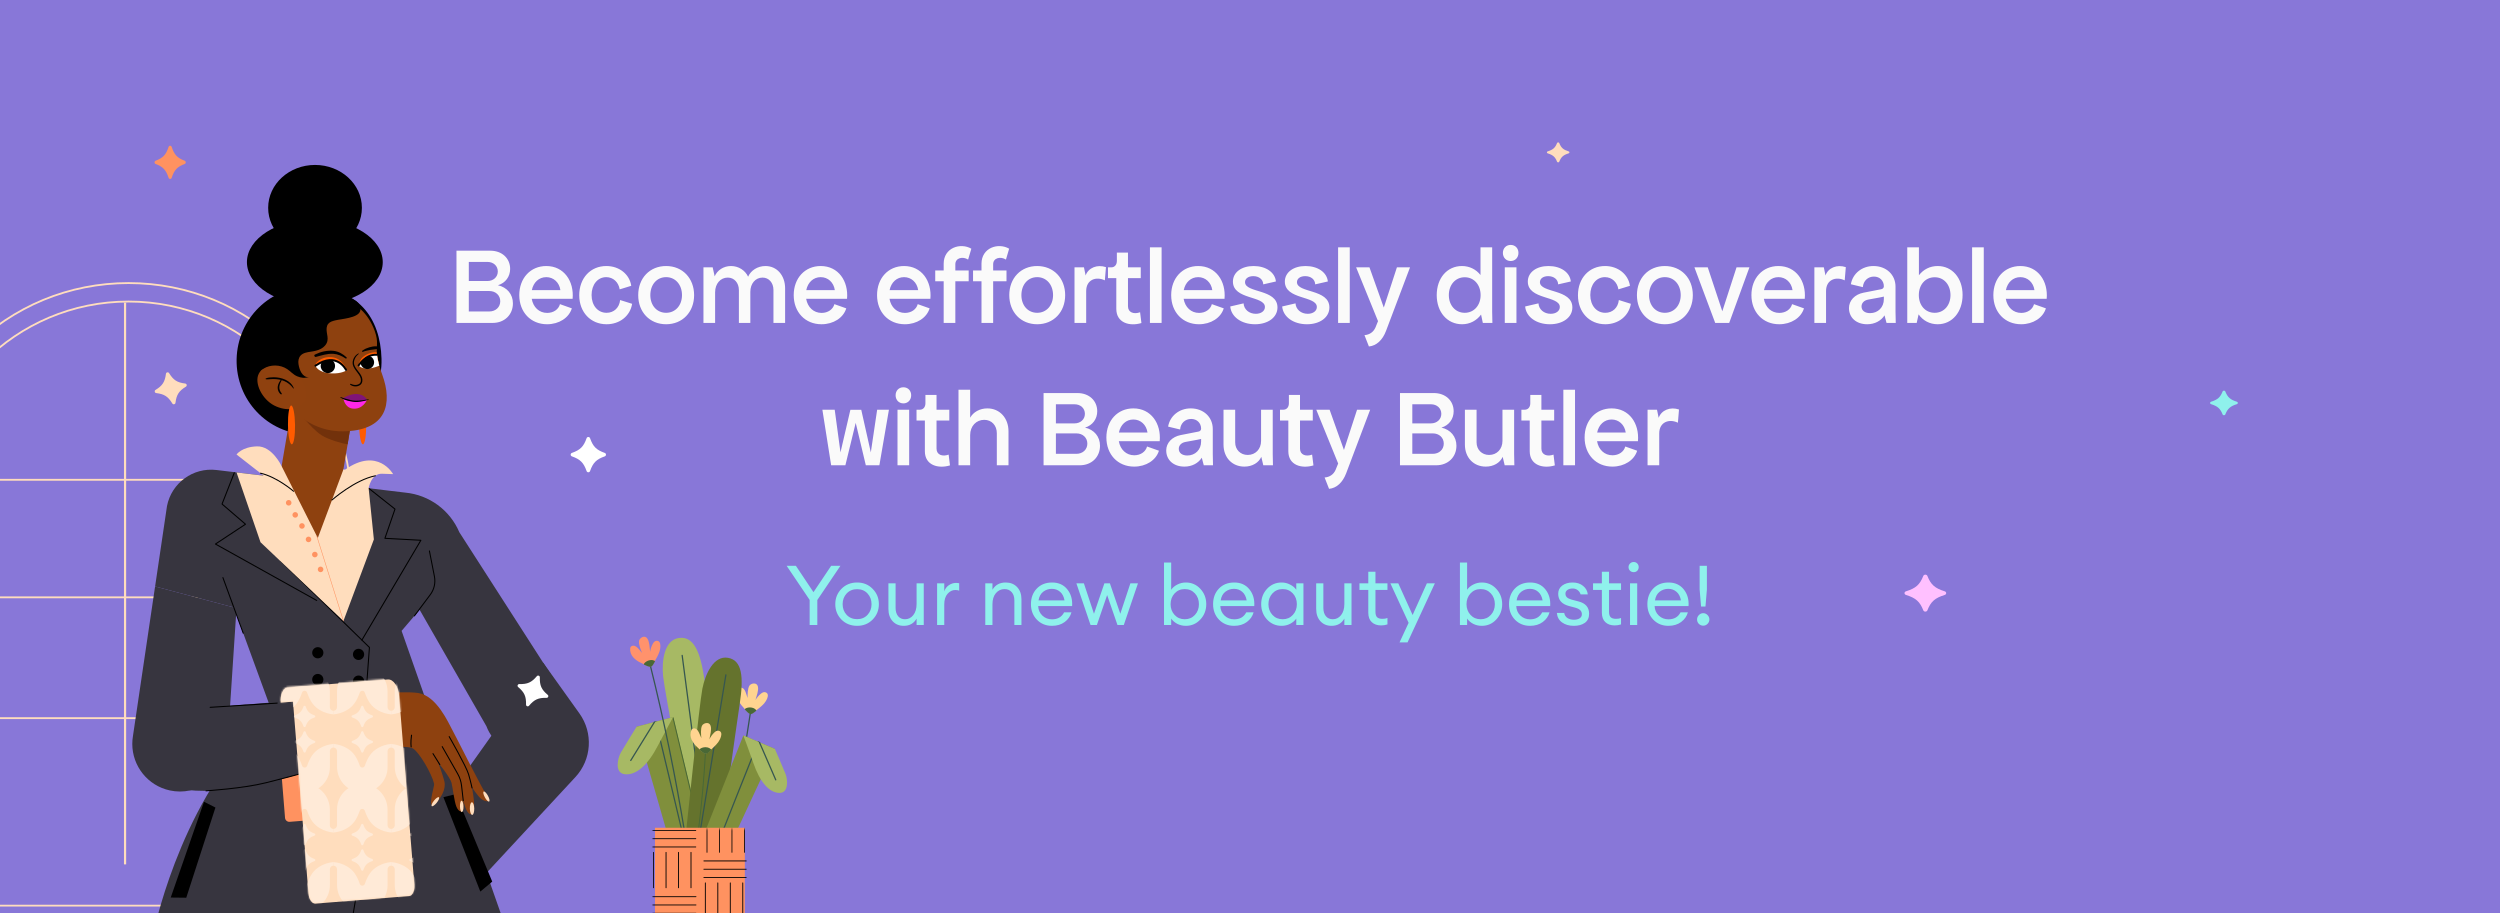 <svg width="1440" height="526" viewBox="0 0 1440 526" fill="none" xmlns="http://www.w3.org/2000/svg">
<rect x="0" y="0" width="1440" height="526" fill="#808080" stroke="none"/>
<g clip-path="url(#clip0_1625_14129)">
<rect width="1440" height="526" fill="#8877D8"/>
<path d="M262.929 186V144.4H282.449C289.105 144.4 293.841 148.752 293.841 154.896C293.841 159.312 291.153 163.024 286.801 164.304C292.049 165.456 295.441 169.488 295.441 174.736C295.441 181.328 290.577 186 283.793 186H262.929ZM270.033 179.408H281.809C285.457 179.408 288.145 176.976 288.145 173.52C288.145 170.128 285.521 167.632 281.873 167.632H270.033V179.408ZM270.033 161.872H280.721C284.177 161.872 286.737 159.568 286.737 156.368C286.737 153.168 284.241 150.864 280.785 150.864H270.033V161.872ZM315.108 186.768C305.7 186.768 299.108 179.792 299.108 170C299.108 160.208 305.572 153.232 314.66 153.232C324.836 153.232 330.724 161.936 329.828 172.112H306.276C307.108 176.976 310.564 180.24 315.172 180.24C318.82 180.24 321.764 178.192 322.532 175.184L329.38 177.616C327.716 183.056 322.02 186.768 315.108 186.768ZM306.34 167.12H322.788C322.148 162.64 318.82 159.632 314.66 159.632C310.436 159.632 307.236 162.64 306.34 167.12ZM349.385 186.768C340.169 186.768 333.641 179.792 333.641 170.064C333.641 160.208 340.105 153.232 349.257 153.232C356.681 153.232 362.633 157.968 363.593 164.624L356.937 166.672C356.297 162.512 353.161 159.632 349.193 159.632C344.201 159.632 340.745 163.984 340.745 169.936C340.745 175.952 344.329 180.176 349.385 180.176C353.545 180.176 356.745 177.296 357.193 172.816L364.105 174.992C362.953 182.096 356.873 186.768 349.385 186.768ZM383.676 186.768C374.268 186.768 367.612 179.792 367.612 170C367.612 160.208 374.268 153.232 383.676 153.232C393.084 153.232 399.804 160.208 399.804 170C399.804 179.792 393.084 186.768 383.676 186.768ZM383.676 180.176C388.988 180.176 392.828 175.952 392.828 170C392.828 163.92 388.988 159.632 383.676 159.632C378.364 159.632 374.588 163.92 374.588 170C374.588 175.952 378.364 180.176 383.676 180.176ZM405.186 186V154H410.498L411.65 159.184C413.122 155.664 416.77 153.232 421.058 153.232C425.41 153.232 429.25 155.728 430.914 159.376C432.514 155.728 436.418 153.232 440.898 153.232C447.49 153.232 452.226 158.608 452.226 166.096V186H445.506V166.992C445.506 162.896 442.882 159.888 439.234 159.888C435.138 159.888 432.194 163.344 432.194 168.08V186H425.602V167.12C425.602 162.896 422.914 159.888 419.202 159.888C414.978 159.888 411.906 163.408 411.906 168.336V186H405.186ZM473.178 186.768C463.77 186.768 457.178 179.792 457.178 170C457.178 160.208 463.642 153.232 472.73 153.232C482.906 153.232 488.794 161.936 487.898 172.112H464.346C465.178 176.976 468.634 180.24 473.242 180.24C476.89 180.24 479.834 178.192 480.602 175.184L487.45 177.616C485.786 183.056 480.09 186.768 473.178 186.768ZM464.41 167.12H480.858C480.218 162.64 476.89 159.632 472.73 159.632C468.506 159.632 465.306 162.64 464.41 167.12ZM521.183 186.768C511.775 186.768 505.183 179.792 505.183 170C505.183 160.208 511.647 153.232 520.735 153.232C530.911 153.232 536.799 161.936 535.903 172.112H512.351C513.183 176.976 516.639 180.24 521.247 180.24C524.895 180.24 527.839 178.192 528.607 175.184L535.455 177.616C533.791 183.056 528.095 186.768 521.183 186.768ZM512.415 167.12H528.863C528.223 162.64 524.895 159.632 520.735 159.632C516.511 159.632 513.311 162.64 512.415 167.12ZM543.556 151.888C543.556 142.672 553.22 139.6 559.492 143.248L557.636 149.52C554.564 147.536 550.276 148.496 550.276 152.208V155.792H557.956V162H550.276V186H543.556V162H538.692V155.792H543.556V151.888ZM565.339 151.888C565.339 142.672 575.003 139.6 581.275 143.248L579.419 149.52C576.347 147.536 572.059 148.496 572.059 152.208V155.792H579.739V162H572.059V186H565.339V162H560.475V155.792H565.339V151.888ZM597.409 186.768C588.001 186.768 581.345 179.792 581.345 170C581.345 160.208 588.001 153.232 597.409 153.232C606.817 153.232 613.537 160.208 613.537 170C613.537 179.792 606.817 186.768 597.409 186.768ZM597.409 180.176C602.721 180.176 606.561 175.952 606.561 170C606.561 163.92 602.721 159.632 597.409 159.632C592.097 159.632 588.321 163.92 588.321 170C588.321 175.952 592.097 180.176 597.409 180.176ZM618.919 186V154H624.359L625.319 158.672C626.855 154.256 631.975 152.144 637.031 153.872L636.391 161.488C631.399 159.056 625.639 161.04 625.639 167.632V186H618.919ZM657.458 186.064C650.802 188.112 642.994 186.064 642.994 177.936V160.208H638.194V154H640.05C642.034 154 643.314 152.528 643.314 150.288V145.488H649.714V154H657.074V160.208H649.714V176.4C649.714 180.112 653.234 181.136 656.69 179.856L657.458 186.064ZM662.362 186V142.48H669.082V186H662.362ZM690.603 186.768C681.195 186.768 674.603 179.792 674.603 170C674.603 160.208 681.067 153.232 690.155 153.232C700.331 153.232 706.219 161.936 705.323 172.112H681.771C682.603 176.976 686.059 180.24 690.667 180.24C694.315 180.24 697.259 178.192 698.027 175.184L704.875 177.616C703.211 183.056 697.515 186.768 690.603 186.768ZM681.835 167.12H698.283C697.643 162.64 694.315 159.632 690.155 159.632C685.931 159.632 682.731 162.64 681.835 167.12ZM722.897 186.768C715.025 186.768 709.137 182.48 708.625 176.528L716.305 174.736C716.497 178.192 719.441 180.752 723.345 180.752C726.353 180.752 728.593 179.152 728.593 176.848C728.593 170.256 710.161 172.752 710.161 162.192C710.161 156.88 715.089 153.232 722.065 153.232C729.233 153.232 734.417 156.944 734.929 162.128L727.633 163.792C727.569 160.976 725.201 159.056 721.873 159.056C719.057 159.056 717.137 160.464 717.137 162.512C717.137 168.912 735.825 166.288 735.825 177.104C735.825 182.736 730.449 186.768 722.897 186.768ZM752.805 186.768C744.933 186.768 739.045 182.48 738.533 176.528L746.213 174.736C746.405 178.192 749.349 180.752 753.253 180.752C756.261 180.752 758.501 179.152 758.501 176.848C758.501 170.256 740.069 172.752 740.069 162.192C740.069 156.88 744.997 153.232 751.973 153.232C759.141 153.232 764.325 156.944 764.837 162.128L757.541 163.792C757.477 160.976 755.109 159.056 751.781 159.056C748.965 159.056 747.045 160.464 747.045 162.512C747.045 168.912 765.733 166.288 765.733 177.104C765.733 182.736 760.357 186.768 752.805 186.768ZM770.745 186V142.48H777.465V186H770.745ZM785.931 193.04C788.747 192.848 791.115 191.312 792.267 188.624L793.739 184.976L781.131 154H788.811L797.067 177.168L804.619 154H812.171L798.347 190.608C796.363 195.856 792.843 199.184 788.491 199.568L785.931 193.04ZM842.145 186.768C833.633 186.768 827.553 179.792 827.553 170C827.553 160.144 833.569 153.232 842.081 153.232C846.433 153.232 850.209 155.152 852.769 158.416V142.48H859.489V179.6L859.617 186H854.113L853.089 181.2C850.529 184.656 846.689 186.768 842.145 186.768ZM843.681 180.176C848.993 180.176 852.833 175.888 852.833 170C852.833 163.984 848.993 159.696 843.681 159.696C838.369 159.696 834.529 163.984 834.529 170C834.529 175.888 838.369 180.176 843.681 180.176ZM866.752 154H873.472V186H866.752V154ZM870.144 150.352C867.52 150.352 865.664 148.368 865.664 145.68C865.664 142.992 867.52 141.072 870.144 141.072C872.768 141.072 874.624 142.992 874.624 145.68C874.624 148.368 872.768 150.352 870.144 150.352ZM892.755 186.768C884.883 186.768 878.995 182.48 878.483 176.528L886.163 174.736C886.355 178.192 889.299 180.752 893.203 180.752C896.211 180.752 898.451 179.152 898.451 176.848C898.451 170.256 880.019 172.752 880.019 162.192C880.019 156.88 884.947 153.232 891.923 153.232C899.091 153.232 904.275 156.944 904.787 162.128L897.491 163.792C897.427 160.976 895.059 159.056 891.731 159.056C888.915 159.056 886.995 160.464 886.995 162.512C886.995 168.912 905.683 166.288 905.683 177.104C905.683 182.736 900.307 186.768 892.755 186.768ZM924.647 186.768C915.431 186.768 908.903 179.792 908.903 170.064C908.903 160.208 915.367 153.232 924.519 153.232C931.943 153.232 937.895 157.968 938.855 164.624L932.199 166.672C931.559 162.512 928.423 159.632 924.455 159.632C919.463 159.632 916.007 163.984 916.007 169.936C916.007 175.952 919.591 180.176 924.647 180.176C928.807 180.176 932.007 177.296 932.455 172.816L939.367 174.992C938.215 182.096 932.135 186.768 924.647 186.768ZM958.938 186.768C949.53 186.768 942.874 179.792 942.874 170C942.874 160.208 949.53 153.232 958.938 153.232C968.346 153.232 975.066 160.208 975.066 170C975.066 179.792 968.346 186.768 958.938 186.768ZM958.938 180.176C964.25 180.176 968.09 175.952 968.09 170C968.09 163.92 964.25 159.632 958.938 159.632C953.626 159.632 949.85 163.92 949.85 170C949.85 175.952 953.626 180.176 958.938 180.176ZM987.957 186L975.989 154H983.669L992.053 179.28L1000.24 154H1007.67L996.021 186H987.957ZM1024.82 186.768C1015.41 186.768 1008.82 179.792 1008.82 170C1008.82 160.208 1015.28 153.232 1024.37 153.232C1034.54 153.232 1040.43 161.936 1039.54 172.112H1015.98C1016.82 176.976 1020.27 180.24 1024.88 180.24C1028.53 180.24 1031.47 178.192 1032.24 175.184L1039.09 177.616C1037.42 183.056 1031.73 186.768 1024.82 186.768ZM1016.05 167.12H1032.5C1031.86 162.64 1028.53 159.632 1024.37 159.632C1020.14 159.632 1016.94 162.64 1016.05 167.12ZM1045.08 186V154H1050.52L1051.48 158.672C1053.01 154.256 1058.13 152.144 1063.19 153.872L1062.55 161.488C1057.56 159.056 1051.8 161.04 1051.8 167.632V186H1045.08ZM1075.5 186.768C1069.23 186.768 1065.01 182.992 1065.01 177.424C1065.01 173.136 1068.34 169.552 1073.39 168.592L1083.5 166.608C1084.46 166.48 1085.1 165.776 1085.1 164.944C1085.1 161.68 1082.74 159.312 1079.41 159.312C1075.95 159.312 1073.26 161.744 1073.01 165.392L1066.1 163.728C1067.12 157.584 1072.5 153.232 1079.09 153.232C1086.51 153.232 1091.82 158.224 1091.82 165.136V179.6L1091.95 186H1086.64L1085.49 181.648C1083.5 184.784 1079.86 186.768 1075.5 186.768ZM1072.24 176.528C1072.24 178.832 1074.1 180.368 1077.17 180.368C1081.65 180.368 1085.1 177.104 1085.1 172.304V170.832C1084.46 170.96 1083.76 171.152 1083.06 171.28L1076.08 172.56C1073.71 173.008 1072.24 174.544 1072.24 176.528ZM1116.12 186.768C1111.51 186.768 1107.61 184.656 1105.11 181.072L1104.02 186H1098.58V142.48H1105.3V158.544C1107.86 155.216 1111.64 153.232 1116.12 153.232C1124.44 153.232 1130.45 160.144 1130.45 169.872C1130.45 179.728 1124.44 186.768 1116.12 186.768ZM1114.39 180.176C1119.7 180.176 1123.48 175.888 1123.48 170C1123.48 163.984 1119.7 159.696 1114.39 159.696C1109.01 159.696 1105.24 163.984 1105.24 170C1105.24 175.888 1109.01 180.176 1114.39 180.176ZM1135.93 186V142.48H1142.65V186H1135.93ZM1164.17 186.768C1154.76 186.768 1148.17 179.792 1148.17 170C1148.17 160.208 1154.63 153.232 1163.72 153.232C1173.9 153.232 1179.79 161.936 1178.89 172.112H1155.34C1156.17 176.976 1159.63 180.24 1164.23 180.24C1167.88 180.24 1170.83 178.192 1171.59 175.184L1178.44 177.616C1176.78 183.056 1171.08 186.768 1164.17 186.768ZM1155.4 167.12H1171.85C1171.21 162.64 1167.88 159.632 1163.72 159.632C1159.5 159.632 1156.3 162.64 1155.4 167.12ZM478.743 268L473.687 236H480.791L484.119 260.576L489.815 236.064H496.087L501.591 260.576L505.239 236H512.023L506.519 268H498.711L492.887 243.552L486.935 268H478.743ZM516.961 236H523.681V268H516.961V236ZM520.353 232.352C517.729 232.352 515.873 230.368 515.873 227.68C515.873 224.992 517.729 223.072 520.353 223.072C522.977 223.072 524.833 224.992 524.833 227.68C524.833 230.368 522.977 232.352 520.353 232.352ZM547.187 268.064C540.531 270.112 532.723 268.064 532.723 259.936V242.208H527.923V236H529.779C531.763 236 533.043 234.528 533.043 232.288V227.488H539.443V236H546.803V242.208H539.443V258.4C539.443 262.112 542.963 263.136 546.419 261.856L547.187 268.064ZM552.091 268V224.48H558.811V240.608C560.603 237.344 564.379 235.232 568.731 235.232C575.835 235.232 580.891 240.8 580.891 248.416V268H574.171V249.504C574.171 245.024 571.163 241.824 566.939 241.824C562.267 241.824 558.811 245.472 558.811 250.592V268H552.091ZM601.095 268V226.4H620.615C627.271 226.4 632.007 230.752 632.007 236.896C632.007 241.312 629.319 245.024 624.967 246.304C630.215 247.456 633.607 251.488 633.607 256.736C633.607 263.328 628.743 268 621.959 268H601.095ZM608.199 261.408H619.975C623.623 261.408 626.311 258.976 626.311 255.52C626.311 252.128 623.687 249.632 620.039 249.632H608.199V261.408ZM608.199 243.872H618.887C622.343 243.872 624.903 241.568 624.903 238.368C624.903 235.168 622.407 232.864 618.951 232.864H608.199V243.872ZM653.274 268.768C643.866 268.768 637.274 261.792 637.274 252C637.274 242.208 643.738 235.232 652.826 235.232C663.002 235.232 668.89 243.936 667.994 254.112H644.442C645.274 258.976 648.73 262.24 653.338 262.24C656.986 262.24 659.93 260.192 660.698 257.184L667.546 259.616C665.882 265.056 660.186 268.768 653.274 268.768ZM644.506 249.12H660.954C660.314 244.64 656.986 241.632 652.826 241.632C648.602 241.632 645.402 244.64 644.506 249.12ZM682.241 268.768C675.969 268.768 671.745 264.992 671.745 259.424C671.745 255.136 675.073 251.552 680.129 250.592L690.241 248.608C691.201 248.48 691.841 247.776 691.841 246.944C691.841 243.68 689.473 241.312 686.145 241.312C682.689 241.312 680.001 243.744 679.745 247.392L672.833 245.728C673.857 239.584 679.233 235.232 685.825 235.232C693.249 235.232 698.561 240.224 698.561 247.136V261.6L698.689 268H693.377L692.225 263.648C690.241 266.784 686.593 268.768 682.241 268.768ZM678.977 258.528C678.977 260.832 680.833 262.368 683.905 262.368C688.385 262.368 691.841 259.104 691.841 254.304V252.832C691.201 252.96 690.497 253.152 689.793 253.28L682.817 254.56C680.449 255.008 678.977 256.544 678.977 258.528ZM716.776 268.768C709.736 268.768 704.744 263.584 704.744 256.096V236H711.464V254.816C711.464 258.976 714.472 262.048 718.696 262.048C723.176 262.048 726.376 258.656 726.376 253.984V236H733.096V261.6L733.224 268H727.656L726.504 263.136C725.032 266.528 721.32 268.768 716.776 268.768ZM756.546 268.064C749.89 270.112 742.082 268.064 742.082 259.936V242.208H737.282V236H739.138C741.122 236 742.402 234.528 742.402 232.288V227.488H748.802V236H756.162V242.208H748.802V258.4C748.802 262.112 752.322 263.136 755.778 261.856L756.546 268.064ZM762.976 275.04C765.792 274.848 768.16 273.312 769.312 270.624L770.784 266.976L758.176 236H765.856L774.112 259.168L781.664 236H789.216L775.392 272.608C773.408 277.856 769.888 281.184 765.536 281.568L762.976 275.04ZM806.391 268V226.4H825.911C832.567 226.4 837.303 230.752 837.303 236.896C837.303 241.312 834.615 245.024 830.263 246.304C835.511 247.456 838.903 251.488 838.903 256.736C838.903 263.328 834.039 268 827.255 268H806.391ZM813.495 261.408H825.271C828.919 261.408 831.607 258.976 831.607 255.52C831.607 252.128 828.983 249.632 825.335 249.632H813.495V261.408ZM813.495 243.872H824.183C827.639 243.872 830.199 241.568 830.199 238.368C830.199 235.168 827.703 232.864 824.247 232.864H813.495V243.872ZM855.818 268.768C848.778 268.768 843.786 263.584 843.786 256.096V236H850.506V254.816C850.506 258.976 853.514 262.048 857.738 262.048C862.218 262.048 865.418 258.656 865.418 253.984V236H872.138V261.6L872.266 268H866.698L865.546 263.136C864.074 266.528 860.362 268.768 855.818 268.768ZM895.587 268.064C888.931 270.112 881.123 268.064 881.123 259.936V242.208H876.323V236H878.179C880.163 236 881.443 234.528 881.443 232.288V227.488H887.843V236H895.203V242.208H887.843V258.4C887.843 262.112 891.363 263.136 894.819 261.856L895.587 268.064ZM900.491 268V224.48H907.211V268H900.491ZM928.733 268.768C919.325 268.768 912.733 261.792 912.733 252C912.733 242.208 919.197 235.232 928.285 235.232C938.461 235.232 944.349 243.936 943.453 254.112H919.901C920.733 258.976 924.189 262.24 928.797 262.24C932.445 262.24 935.389 260.192 936.157 257.184L943.005 259.616C941.341 265.056 935.645 268.768 928.733 268.768ZM919.965 249.12H936.413C935.773 244.64 932.445 241.632 928.285 241.632C924.061 241.632 920.861 244.64 919.965 249.12ZM948.994 268V236H954.434L955.394 240.672C956.93 236.256 962.05 234.144 967.106 235.872L966.466 243.488C961.474 241.056 955.714 243.04 955.714 249.632V268H948.994Z" fill="#FAFAFA"/>
<path d="M466.359 360V345.552L453.111 325.92H458.439L468.567 341.088L478.743 325.92H484.071L470.775 345.6V360H466.359ZM493.703 360.48C490.087 360.48 487.079 359.28 484.679 356.88C482.311 354.448 481.127 351.488 481.127 348C481.127 344.512 482.311 341.568 484.679 339.168C487.079 336.736 490.087 335.52 493.703 335.52C497.287 335.52 500.263 336.736 502.631 339.168C505.031 341.568 506.231 344.512 506.231 348C506.231 351.488 505.031 354.448 502.631 356.88C500.263 359.28 497.287 360.48 493.703 360.48ZM487.655 354.144C489.223 355.808 491.239 356.64 493.703 356.64C496.167 356.64 498.167 355.808 499.703 354.144C501.239 352.48 502.007 350.432 502.007 348C502.007 345.568 501.239 343.52 499.703 341.856C498.167 340.192 496.167 339.36 493.703 339.36C491.239 339.36 489.223 340.192 487.655 341.856C486.119 343.52 485.351 345.568 485.351 348C485.351 350.432 486.119 352.48 487.655 354.144ZM520.561 360.48C517.937 360.48 515.809 359.6 514.177 357.84C512.545 356.048 511.729 353.68 511.729 350.736V336H515.857V350.112C515.857 352.128 516.337 353.728 517.297 354.912C518.289 356.096 519.617 356.688 521.281 356.688C523.201 356.688 524.785 355.904 526.033 354.336C527.313 352.736 527.953 350.592 527.953 347.904V336H532.081V360H527.953V356.304C526.385 359.088 523.921 360.48 520.561 360.48ZM539.77 360V336H543.898V340.656C544.346 339.184 545.21 338 546.49 337.104C547.802 336.208 549.178 335.76 550.618 335.76C551.322 335.76 551.946 335.824 552.49 335.952V340.224C551.914 339.968 551.162 339.84 550.234 339.84C548.57 339.84 547.098 340.56 545.818 342C544.538 343.44 543.898 345.472 543.898 348.096V360H539.77ZM567.524 360V336H571.652V339.696C573.284 336.912 575.828 335.52 579.284 335.52C582.004 335.52 584.196 336.4 585.86 338.16C587.524 339.92 588.356 342.272 588.356 345.216V360H584.276V345.84C584.276 343.824 583.764 342.24 582.74 341.088C581.716 339.904 580.34 339.312 578.612 339.312C576.628 339.312 574.964 340.096 573.62 341.664C572.308 343.232 571.652 345.376 571.652 348.096V360H567.524ZM605.922 360.48C602.434 360.48 599.538 359.296 597.234 356.928C594.962 354.56 593.826 351.584 593.826 348C593.826 344.384 594.93 341.408 597.138 339.072C599.378 336.704 602.338 335.52 606.018 335.52C609.73 335.52 612.642 336.832 614.754 339.456C616.866 342.08 617.794 345.296 617.538 349.104H598.002C598.066 351.28 598.866 353.104 600.402 354.576C601.938 356.016 603.794 356.736 605.97 356.736C609.234 356.736 611.554 355.392 612.93 352.704H617.154C616.546 354.944 615.25 356.8 613.266 358.272C611.282 359.744 608.834 360.48 605.922 360.48ZM610.626 340.896C609.314 339.744 607.73 339.168 605.874 339.168C604.018 339.168 602.354 339.728 600.882 340.848C599.442 341.968 598.546 343.632 598.194 345.84H613.17C612.786 343.664 611.938 342.016 610.626 340.896ZM643.661 360L637.709 342.768L631.805 360H628.157L619.997 336H624.317L630.125 353.52L636.125 336H639.293L645.293 353.52L651.101 336H655.469L647.309 360H643.661ZM683.046 360.48C681.286 360.48 679.638 360.096 678.102 359.328C676.598 358.528 675.43 357.52 674.598 356.304V360H670.47V324H674.598V339.696C675.43 338.48 676.598 337.488 678.102 336.72C679.638 335.92 681.286 335.52 683.046 335.52C686.374 335.52 689.158 336.736 691.398 339.168C693.67 341.6 694.806 344.544 694.806 348C694.806 351.456 693.67 354.4 691.398 356.832C689.158 359.264 686.374 360.48 683.046 360.48ZM676.566 354.192C678.102 355.856 680.054 356.688 682.422 356.688C684.79 356.688 686.742 355.856 688.278 354.192C689.814 352.528 690.582 350.464 690.582 348C690.582 345.536 689.814 343.472 688.278 341.808C686.742 340.144 684.79 339.312 682.422 339.312C680.054 339.312 678.102 340.144 676.566 341.808C675.03 343.472 674.262 345.536 674.262 348C674.262 350.464 675.03 352.528 676.566 354.192ZM710.836 360.48C707.348 360.48 704.452 359.296 702.148 356.928C699.876 354.56 698.74 351.584 698.74 348C698.74 344.384 699.844 341.408 702.052 339.072C704.292 336.704 707.252 335.52 710.932 335.52C714.644 335.52 717.556 336.832 719.668 339.456C721.78 342.08 722.708 345.296 722.452 349.104H702.916C702.98 351.28 703.78 353.104 705.316 354.576C706.852 356.016 708.708 356.736 710.884 356.736C714.148 356.736 716.468 355.392 717.844 352.704H722.068C721.46 354.944 720.164 356.8 718.18 358.272C716.196 359.744 713.748 360.48 710.836 360.48ZM715.54 340.896C714.228 339.744 712.644 339.168 710.788 339.168C708.932 339.168 707.268 339.728 705.796 340.848C704.356 341.968 703.46 343.632 703.108 345.84H718.084C717.7 343.664 716.852 342.016 715.54 340.896ZM738.206 360.48C734.878 360.48 732.078 359.264 729.806 356.832C727.566 354.4 726.446 351.456 726.446 348C726.446 344.544 727.566 341.6 729.806 339.168C732.078 336.736 734.878 335.52 738.206 335.52C739.966 335.52 741.598 335.92 743.102 336.72C744.638 337.488 745.822 338.48 746.654 339.696V336H750.782V360H746.654V356.304C745.822 357.52 744.638 358.528 743.102 359.328C741.598 360.096 739.966 360.48 738.206 360.48ZM738.83 356.688C741.198 356.688 743.15 355.856 744.686 354.192C746.222 352.528 746.99 350.464 746.99 348C746.99 345.536 746.222 343.472 744.686 341.808C743.15 340.144 741.198 339.312 738.83 339.312C736.43 339.312 734.462 340.144 732.926 341.808C731.39 343.472 730.622 345.536 730.622 348C730.622 350.464 731.39 352.528 732.926 354.192C734.462 355.856 736.43 356.688 738.83 356.688ZM766.956 360.48C764.332 360.48 762.204 359.6 760.572 357.84C758.94 356.048 758.124 353.68 758.124 350.736V336H762.252V350.112C762.252 352.128 762.732 353.728 763.692 354.912C764.684 356.096 766.012 356.688 767.676 356.688C769.596 356.688 771.18 355.904 772.428 354.336C773.708 352.736 774.348 350.592 774.348 347.904V336H778.476V360H774.348V356.304C772.78 359.088 770.316 360.48 766.956 360.48ZM795.478 360.24C793.27 360.24 791.494 359.616 790.15 358.368C788.806 357.12 788.134 355.296 788.134 352.896V339.792H783.046V336H788.134V329.328H792.262V336H799.174V339.792H792.262V352.368C792.262 353.872 792.582 354.928 793.222 355.536C793.862 356.144 794.87 356.448 796.246 356.448C797.462 356.448 798.438 356.288 799.174 355.968V359.664C798.022 360.048 796.79 360.24 795.478 360.24ZM810.739 370.032H806.131L811.363 358.752L800.851 336H805.411L813.667 354.24L821.875 336H826.483L810.739 370.032ZM853.498 360.48C851.738 360.48 850.09 360.096 848.554 359.328C847.05 358.528 845.882 357.52 845.05 356.304V360H840.922V324H845.05V339.696C845.882 338.48 847.05 337.488 848.554 336.72C850.09 335.92 851.738 335.52 853.498 335.52C856.826 335.52 859.61 336.736 861.85 339.168C864.122 341.6 865.258 344.544 865.258 348C865.258 351.456 864.122 354.4 861.85 356.832C859.61 359.264 856.826 360.48 853.498 360.48ZM847.018 354.192C848.554 355.856 850.506 356.688 852.874 356.688C855.242 356.688 857.194 355.856 858.73 354.192C860.266 352.528 861.034 350.464 861.034 348C861.034 345.536 860.266 343.472 858.73 341.808C857.194 340.144 855.242 339.312 852.874 339.312C850.506 339.312 848.554 340.144 847.018 341.808C845.482 343.472 844.714 345.536 844.714 348C844.714 350.464 845.482 352.528 847.018 354.192ZM881.289 360.48C877.801 360.48 874.905 359.296 872.601 356.928C870.329 354.56 869.193 351.584 869.193 348C869.193 344.384 870.297 341.408 872.505 339.072C874.745 336.704 877.705 335.52 881.385 335.52C885.097 335.52 888.009 336.832 890.121 339.456C892.233 342.08 893.161 345.296 892.905 349.104H873.369C873.433 351.28 874.233 353.104 875.769 354.576C877.305 356.016 879.161 356.736 881.337 356.736C884.601 356.736 886.921 355.392 888.297 352.704H892.521C891.913 354.944 890.617 356.8 888.633 358.272C886.649 359.744 884.201 360.48 881.289 360.48ZM885.993 340.896C884.681 339.744 883.097 339.168 881.241 339.168C879.385 339.168 877.721 339.728 876.249 340.848C874.809 341.968 873.913 343.632 873.561 345.84H888.537C888.153 343.664 887.305 342.016 885.993 340.896ZM906.498 360.48C903.81 360.48 901.554 359.824 899.73 358.512C897.938 357.2 896.946 355.376 896.754 353.04H900.978C901.234 354.384 901.874 355.376 902.898 356.016C903.954 356.656 905.17 356.976 906.546 356.976C907.922 356.976 909.026 356.704 909.858 356.16C910.722 355.616 911.154 354.832 911.154 353.808C911.154 352.848 910.834 352.064 910.194 351.456C909.586 350.848 908.578 350.352 907.17 349.968L903.714 349.056C899.586 347.968 897.522 345.616 897.522 342C897.522 340.048 898.29 338.48 899.826 337.296C901.394 336.112 903.394 335.52 905.826 335.52C908.29 335.52 910.306 336.176 911.874 337.488C913.474 338.768 914.37 340.4 914.562 342.384H910.434C910.114 341.328 909.538 340.496 908.706 339.888C907.906 339.28 906.946 338.976 905.826 338.976C904.642 338.976 903.65 339.248 902.85 339.792C902.082 340.336 901.698 341.056 901.698 341.952C901.698 342.816 901.986 343.52 902.562 344.064C903.138 344.608 904.066 345.056 905.346 345.408L909.186 346.416C913.282 347.44 915.33 349.808 915.33 353.52C915.33 355.824 914.514 357.568 912.882 358.752C911.25 359.904 909.122 360.48 906.498 360.48ZM930.021 360.24C927.813 360.24 926.037 359.616 924.693 358.368C923.349 357.12 922.677 355.296 922.677 352.896V339.792H917.589V336H922.677V329.328H926.805V336H933.717V339.792H926.805V352.368C926.805 353.872 927.125 354.928 927.765 355.536C928.405 356.144 929.413 356.448 930.789 356.448C932.005 356.448 932.981 356.288 933.717 355.968V359.664C932.565 360.048 931.333 360.24 930.021 360.24ZM943.075 328.752C942.531 329.296 941.843 329.568 941.011 329.568C940.179 329.568 939.475 329.296 938.899 328.752C938.323 328.176 938.035 327.472 938.035 326.64C938.035 325.84 938.323 325.152 938.899 324.576C939.475 324 940.179 323.712 941.011 323.712C941.843 323.712 942.531 324 943.075 324.576C943.619 325.152 943.891 325.84 943.891 326.64C943.891 327.472 943.619 328.176 943.075 328.752ZM938.899 360V336H943.027V360H938.899ZM960.984 360.48C957.496 360.48 954.6 359.296 952.296 356.928C950.024 354.56 948.888 351.584 948.888 348C948.888 344.384 949.992 341.408 952.2 339.072C954.44 336.704 957.4 335.52 961.08 335.52C964.792 335.52 967.704 336.832 969.816 339.456C971.928 342.08 972.856 345.296 972.6 349.104H953.064C953.128 351.28 953.928 353.104 955.464 354.576C957 356.016 958.856 356.736 961.032 356.736C964.296 356.736 966.616 355.392 967.992 352.704H972.216C971.608 354.944 970.312 356.8 968.328 358.272C966.344 359.744 963.896 360.48 960.984 360.48ZM965.688 340.896C964.376 339.744 962.792 339.168 960.936 339.168C959.08 339.168 957.416 339.728 955.944 340.848C954.504 341.968 953.608 343.632 953.256 345.84H968.232C967.848 343.664 967 342.016 965.688 340.896ZM979.81 349.344L978.994 339.552V325.92H983.17V339.552L982.354 349.344H979.81ZM983.554 359.328C982.882 360.032 982.05 360.384 981.058 360.384C980.066 360.384 979.218 360.032 978.514 359.328C977.842 358.624 977.506 357.776 977.506 356.784C977.506 355.824 977.858 354.992 978.562 354.288C979.266 353.552 980.098 353.184 981.058 353.184C982.018 353.184 982.85 353.552 983.554 354.288C984.258 354.992 984.61 355.824 984.61 356.784C984.61 357.776 984.258 358.624 983.554 359.328Z" fill="#8FF1EC"/>
<path d="M89.628 92.572C93.885 90.989 95.628 89.137 97.117 84.614C97.41 83.725 98.59 83.725 98.883 84.614C100.373 89.137 102.115 90.989 106.372 92.572C107.209 92.883 107.209 94.137 106.372 94.448C102.115 96.031 100.372 97.883 98.883 102.407C98.59 103.297 97.41 103.297 97.117 102.407C95.627 97.884 93.885 96.031 89.628 94.448C88.791 94.137 88.791 92.884 89.628 92.572Z" fill="#FF9260"/>
<path d="M891.453 87.199C894.528 86.245 895.787 85.129 896.862 82.402C897.074 81.866 897.926 81.866 898.138 82.402C899.214 85.129 900.472 86.245 903.547 87.199C904.151 87.387 904.151 88.143 903.547 88.331C900.472 89.285 899.213 90.401 898.138 93.129C897.926 93.665 897.074 93.665 896.862 93.129C895.786 90.402 894.528 89.285 891.453 88.331C890.849 88.143 890.849 87.388 891.453 87.199Z" fill="#FFDDBD"/>
<path d="M1097.84 340.599C1103.51 338.837 1105.84 336.777 1107.82 331.742C1108.21 330.753 1109.79 330.753 1110.18 331.742C1112.16 336.777 1114.49 338.837 1120.16 340.599C1121.28 340.945 1121.28 342.341 1120.16 342.688C1114.49 344.449 1112.16 346.51 1110.18 351.546C1109.79 352.536 1108.21 352.536 1107.82 351.546C1105.84 346.512 1103.51 344.449 1097.84 342.688C1096.72 342.341 1096.72 340.947 1097.84 340.599Z" fill="#FFC0FF"/>
<path d="M1273.56 231.399C1277.34 230.225 1278.89 228.851 1280.22 225.495C1280.48 224.835 1281.52 224.835 1281.78 225.495C1283.11 228.851 1284.66 230.225 1288.44 231.399C1289.19 231.63 1289.19 232.561 1288.44 232.792C1284.66 233.966 1283.11 235.34 1281.78 238.697C1281.52 239.357 1280.48 239.357 1280.22 238.697C1278.89 235.341 1277.34 233.966 1273.56 232.792C1272.81 232.561 1272.81 231.631 1273.56 231.399Z" fill="#8FF1EC"/>
<path d="M-54.253 532.271V291.378C-54.253 257.099 -40.906 224.873 -16.67 200.637C7.566 176.401 39.792 163.048 74.071 163.048C108.35 163.048 140.576 176.395 164.812 200.637C189.048 224.873 202.395 257.099 202.395 291.378V532.271H-54.253Z" stroke="#FFDDBD" stroke-width="1.066" stroke-miterlimit="10"/>
<path d="M74.073 173.688C139.028 173.688 191.768 226.423 191.768 291.383V521.642H-43.616V291.383C-43.616 226.429 9.119 173.688 74.079 173.688H74.073Z" stroke="#FFDDBD" stroke-width="1.066" stroke-miterlimit="10"/>
<path d="M-42.667 276.361H189.254" stroke="#FFDDBD" stroke-width="1.066" stroke-miterlimit="10"/>
<path d="M-42.667 344.065H189.254" stroke="#FFDDBD" stroke-width="1.066" stroke-miterlimit="10"/>
<path d="M72.037 174.275V497.886" stroke="#FFDDBD" stroke-width="1.257" stroke-miterlimit="10"/>
<path d="M-41.892 413.656H190.03" stroke="#FFDDBD" stroke-width="1.066" stroke-miterlimit="10"/>
<path d="M309.541 432.926C307.263 433.603 304.957 433.93 302.69 433.93C292.884 433.93 283.749 427.896 280.163 418.271L223.903 320.199L138.519 315.942L136.252 350.3L89.337 337.81L96.188 291.486C98.788 278.167 111.221 269.111 124.693 270.724L233.501 283.755C247.243 285.092 259.158 293.832 264.565 306.548L324.608 399.978C330.608 413.258 323.514 428.782 309.547 432.926H309.541Z" fill="#37353F"/>
<path d="M199.709 313.092L220.049 307.459L243.095 317.778L247.228 344.738L231.321 363.374L290.715 532.626L89.322 533.55C89.322 533.55 107.169 451.696 156.955 412.889L155.173 405.931L121.052 312.607L153.183 307.386L181.417 304.566L199.715 313.098L199.709 313.092Z" fill="#37353F"/>
<path d="M136.242 350.298L130.851 431.983C128.793 447.925 113.534 458.695 97.83 455.289C85.03 452.515 76.199 441.192 76.199 428.499C76.199 426.97 76.329 425.42 76.594 423.863L89.327 337.803L136.242 350.293V350.298Z" fill="#37353F"/>
<path d="M312.884 381.74L240.897 483.167L264.051 520.265L331.441 447.586C340.807 437.481 341.783 422.182 333.77 410.972L312.884 381.74Z" fill="#37353F"/>
<path d="M159.244 409.833L221.077 404.847L226.216 468.585L166.862 473.371C165.491 473.481 164.288 472.458 164.177 471.087L159.238 409.833L159.244 409.833Z" fill="#FF9260"/>
<path d="M86.781 446.367C113.797 473.135 210.019 432.771 210.019 432.771L215.353 399.976L86.837 410.131C86.837 410.131 73.056 432.76 86.787 446.367H86.781Z" fill="#37353F"/>
<path d="M121.047 407.424L195.446 402.704" stroke="black" stroke-width="0.603" stroke-linecap="round" stroke-linejoin="round"/>
<path d="M209.039 255.925C210.163 255.908 210.999 250.891 210.907 244.719C210.814 238.548 209.828 233.558 208.703 233.575C207.579 233.592 206.743 238.609 206.836 244.78C206.928 250.952 207.915 255.942 209.039 255.925Z" fill="#FF5B00"/>
<path d="M136.298 209.135C136.997 232.542 156.243 250.947 179.289 250.254C202.335 249.554 220.453 230.016 219.753 206.614C219.054 183.207 206.542 165.073 176.763 165.496C153.711 165.828 135.599 185.734 136.298 209.135Z" fill="black"/>
<path d="M160.6 277.833L183.042 309.89L195.69 282.959C195.69 282.959 198.284 267.643 200.202 256.134C200.213 256.067 200.224 255.993 200.241 255.926C201.352 249.244 202.237 243.892 202.232 243.656L190.012 239.15L189.29 238.885L168.573 231.25L160.6 277.838V277.833Z" fill="#8E410F"/>
<path d="M170.738 235.411C170.738 235.411 178.565 246.317 185.095 250.619C189.296 253.382 197.557 255.536 200.229 255.931C201.34 249.249 202.226 243.898 202.22 243.661L190 239.155L189.279 238.89L170.732 235.417L170.738 235.411Z" fill="#72310B"/>
<path d="M159.327 224.253C159.327 224.253 171.817 248.619 197.378 248.444C222.934 248.264 226.227 232.39 220.171 215.789C219.455 213.833 218.902 212.13 218.468 210.624C217.746 208.098 217.363 206.13 217.182 204.512C216.534 198.85 218.231 197.3 215.823 190.567C208.143 169.714 188.824 171.152 188.824 171.152C133.168 174.829 159.322 224.253 159.322 224.253H159.327Z" fill="#8E410F"/>
<path d="M181.873 209.464C181.873 209.464 182.781 212.153 187.027 213.428C187.591 213.603 188.217 213.749 188.91 213.856C189.463 213.947 190.055 214.014 190.698 214.054C196.483 214.403 199.331 212.052 199.331 212.052C199.331 212.052 197.064 206.52 191.397 205.776C191.166 205.742 190.923 205.719 190.681 205.703C188.442 205.573 186.672 206.035 185.318 206.684C182.956 207.806 181.873 209.469 181.873 209.469V209.464Z" fill="#FF5B00"/>
<path d="M149.062 215.246C146.282 220.671 151.007 230.015 157.96 233.567C164.912 237.125 172.739 236.234 175.514 230.81C178.294 225.385 173.625 215.421 166.677 211.863C159.725 208.305 151.841 209.822 149.067 215.246H149.062Z" fill="#8F410F"/>
<path d="M181.873 211.012C181.873 211.012 182.798 213.408 187.123 214.53C187.698 214.683 188.335 214.812 189.046 214.908C189.61 214.987 190.213 215.049 190.873 215.077C196.777 215.376 199.686 213.278 199.686 213.278C199.686 213.278 197.386 208.356 191.6 207.702C191.363 207.668 191.115 207.651 190.867 207.64C188.583 207.527 186.773 207.944 185.392 208.525C182.978 209.529 181.873 211.017 181.873 211.017V211.012Z" fill="white"/>
<path d="M184.719 210.842C184.741 212.483 185.722 213.887 187.127 214.525C187.668 214.784 188.283 214.919 188.92 214.908C188.959 214.908 189.004 214.908 189.049 214.902C191.271 214.807 193.025 212.957 192.991 210.718C192.974 209.512 192.438 208.435 191.604 207.702C191.367 207.668 191.119 207.651 190.871 207.64C188.587 207.527 186.777 207.944 185.395 208.525C184.961 209.196 184.707 209.997 184.724 210.848L184.719 210.842Z" fill="black"/>
<path d="M199.317 213.059C199.317 213.059 194.084 202.17 181.729 210.634" stroke="black" stroke-width="1.162" stroke-linecap="round" stroke-linejoin="round"/>
<path d="M206.726 210.239C206.726 210.239 208.079 210.989 212.269 210.606C212.833 210.561 213.43 210.471 214.09 210.335C214.609 210.223 215.167 210.087 215.759 209.907C216.656 209.636 217.456 209.332 218.167 209.01C217.445 206.484 217.062 204.516 216.881 202.898C216.018 202.841 215.071 202.909 214.067 203.146C213.848 203.191 213.628 203.253 213.402 203.321C211.338 203.946 209.866 204.888 208.829 205.841C207.008 207.499 206.726 210.245 206.726 210.245V210.239Z" fill="#FF5B00"/>
<path d="M206.798 210.771C206.798 210.771 208.382 212.604 212.572 212.22C213.136 212.175 213.734 212.085 214.393 211.95C214.912 211.837 215.47 211.701 216.063 211.521C216.959 211.25 217.76 210.946 218.47 210.624C217.749 208.098 217.365 206.13 217.185 204.512C216.322 204.455 215.375 204.523 214.371 204.76C214.151 204.805 213.931 204.867 213.705 204.935C211.642 205.561 210.17 206.502 209.132 207.455C207.311 209.113 206.803 210.777 206.803 210.777L206.798 210.771Z" fill="white"/>
<path d="M208.22 210.658C208.992 211.994 210.436 212.699 211.885 212.586C212.449 212.552 213.013 212.383 213.537 212.084C213.571 212.068 213.611 212.045 213.639 212.022C215.421 210.923 216.018 208.605 214.964 206.778C214.394 205.797 213.464 205.154 212.443 204.929C212.235 205.013 212.026 205.109 211.812 205.211C209.883 206.164 208.586 207.337 207.712 208.442C207.662 209.197 207.819 209.964 208.22 210.663V210.658Z" fill="black"/>
<path d="M217.022 204.381C214.073 204.099 210.323 205.261 206.539 210.493" stroke="black" stroke-width="1.094" stroke-linecap="round" stroke-linejoin="round"/>
<path d="M168.073 255.927C169.197 255.91 170.033 250.893 169.941 244.721C169.848 238.55 168.862 233.56 167.738 233.577C166.613 233.594 165.777 238.611 165.87 244.782C165.963 250.954 166.949 255.944 168.073 255.927Z" fill="#FF5B00"/>
<path d="M197.446 171.074C198.951 171.271 200.451 171.57 201.833 171.925C203.502 172.359 205.132 173.149 206.271 174.451C207.404 175.754 207.968 177.626 207.421 179.267C206.096 183.226 196.515 183.682 193.07 184.545C191.593 184.917 190.014 185.351 189.055 186.53C187.989 187.838 187.989 189.71 188.237 191.379C188.486 193.048 188.937 194.751 188.581 196.404C188.159 198.394 186.602 200.001 184.803 200.949C183.005 201.896 180.963 202.279 178.95 202.584C176.836 202.905 174.512 203.255 173.097 204.856C171.958 206.142 171.665 208.003 171.924 209.7C172.415 212.931 174.005 217.442 178.02 217.307C176.875 217.346 175.742 217.713 174.591 217.623C173.385 217.521 172.206 217.205 171.095 216.721C168.823 215.722 167.39 213.907 165.4 212.587C161.374 209.926 155.752 209.847 151.664 212.407C151.37 212.593 151.072 212.79 150.733 212.847C150.096 212.948 149.47 212.503 149.16 211.933C148.85 211.364 148.788 210.704 148.731 210.055C148.647 209.085 148.574 208.054 149.042 207.202C149.199 206.915 149.414 206.655 149.555 206.362C150.119 205.189 149.459 203.847 149.425 202.635C149.391 201.445 149.211 200.283 149.07 199.076C148.777 196.511 148.777 193.838 149.78 191.413C150.293 190.173 151.049 189.051 151.855 187.979C155.819 182.69 161.137 178.427 167.159 175.703C170.887 174.017 174.856 172.923 178.871 172.156C183.783 171.22 188.79 170.764 193.792 170.809C194.959 170.82 196.2 170.916 197.44 171.079L197.446 171.074Z" fill="black"/>
<path d="M197.832 229.559C197.658 229.587 198.65 234.662 202.811 235.305C208.947 236.252 211.343 230.377 211.343 230.377C211.343 230.377 206.759 228.031 197.832 229.559Z" fill="#FF27E7"/>
<path d="M211.341 230.38C211.516 230.335 210.089 227.279 205.815 226.952C201.546 226.63 197.312 229.54 197.312 229.54C197.312 229.54 202.561 232.624 211.341 230.374V230.38Z" fill="#801478"/>
<path d="M212.334 229.984C210.992 230.142 209.667 230.39 208.325 230.581C207.141 230.751 205.911 230.891 204.716 230.824C202.799 230.711 200.881 230.198 199.054 229.645C198.135 229.369 197.188 229.11 196.314 228.709C196.105 228.613 195.936 228.89 196.134 229.025C197.718 230.079 199.601 230.649 201.44 231.066C202.387 231.281 203.346 231.455 204.316 231.534C205.421 231.625 206.526 231.512 207.614 231.354C209.238 231.117 210.806 230.751 212.368 230.243C212.498 230.198 212.486 229.972 212.334 229.989V229.984Z" fill="black"/>
<path d="M169.239 223.622C167.474 219.026 162.117 217.301 157.595 217.295C156.845 217.295 156.095 217.346 155.351 217.425C154.956 217.47 154.567 217.526 154.178 217.605C153.789 217.684 153.473 217.814 153.118 217.972C152.847 218.09 153.022 218.451 153.253 218.473C153.563 218.502 153.851 218.535 154.167 218.513C154.482 218.49 154.821 218.462 155.153 218.44C155.791 218.395 156.428 218.349 157.065 218.338C158.311 218.316 159.563 218.378 160.792 218.614C162.862 219.009 164.897 219.832 166.538 221.174C167.435 221.908 168.298 222.787 168.963 223.735C169.053 223.864 169.307 223.791 169.239 223.616V223.622Z" fill="black"/>
<path d="M162.13 218.488C161.763 218.68 161.538 219.046 161.312 219.385C161.087 219.723 160.873 220.084 160.681 220.456C160.286 221.234 159.999 222.069 159.936 222.943C159.824 224.522 160.467 226.202 161.78 227.133C162.147 227.392 162.468 226.856 162.226 226.557C161.341 225.469 160.765 224.189 160.895 222.762C160.963 222.035 161.177 221.319 161.453 220.648C161.606 220.276 161.786 219.915 161.978 219.56C162.141 219.255 162.31 218.962 162.339 218.612C162.35 218.5 162.209 218.443 162.119 218.488H162.13Z" fill="black"/>
<path d="M199.6 205.814C197.497 203.852 195.072 202.448 192.179 202.093C188.559 201.647 184.64 202.617 181.409 204.224C180.642 204.608 181.183 205.781 181.979 205.578C185.283 204.732 188.548 203.565 192.016 203.801C194.604 203.976 196.967 205.036 199.081 206.497C199.487 206.773 199.961 206.153 199.606 205.82L199.6 205.814Z" fill="black"/>
<path d="M209.062 202.651C209.733 202.341 210.472 202.206 211.182 202.008C211.825 201.834 212.479 201.687 213.139 201.58C214.329 201.382 215.575 201.275 216.731 201.117C217.177 201.061 217.56 200.779 217.56 200.288C217.56 199.832 217.182 199.471 216.731 199.46C215.366 199.437 214.03 199.663 212.722 200.057C212.028 200.266 211.346 200.52 210.681 200.807C209.97 201.117 209.339 201.585 208.69 202.003C208.278 202.268 208.634 202.843 209.068 202.646L209.062 202.651Z" fill="black"/>
<path d="M206.592 203.575C205.014 204.162 203.869 205.724 203.373 207.286C203.119 208.087 203.034 208.932 203.158 209.767C203.277 210.545 203.604 211.278 203.999 211.955C204.822 213.37 205.944 214.577 206.835 215.953C207.664 217.233 208.256 218.738 207.664 220.238C207.337 221.067 206.327 221.507 205.515 221.671C204.32 221.913 203.13 221.586 202.047 221.09C201.703 220.932 201.461 221.366 201.754 221.592C203.316 222.787 205.662 222.951 207.32 221.84C208.075 221.338 208.51 220.639 208.673 219.748C208.82 218.964 208.752 218.163 208.504 217.408C207.98 215.817 206.852 214.52 205.848 213.212C204.873 211.938 203.835 210.534 203.869 208.853C203.886 207.867 204.196 206.919 204.686 206.068C205.211 205.16 205.933 204.455 206.711 203.773C206.795 203.699 206.711 203.536 206.598 203.575H206.592Z" fill="black"/>
<path d="M181.346 175.685C202.95 175.685 220.463 164.63 220.463 150.993C220.463 137.355 202.95 126.3 181.346 126.3C159.743 126.3 142.229 137.355 142.229 150.993C142.229 164.63 159.743 175.685 181.346 175.685Z" fill="black"/>
<path d="M181.455 144.389C196.363 144.389 208.449 133.334 208.449 119.697C208.449 106.059 196.363 95.004 181.455 95.004C166.547 95.004 154.462 106.059 154.462 119.697C154.462 133.334 166.547 144.389 181.455 144.389Z" fill="black"/>
<path d="M163.367 324.737L212.808 372.916L215.357 409.388L159.583 411.768L163.367 324.737Z" fill="#37353F"/>
<path d="M161.624 323.022L212.797 372.915L211.359 392.336" stroke="black" stroke-width="0.603" stroke-linecap="round" stroke-linejoin="round"/>
<path d="M212.34 281.222L227.515 293.221L221.712 310.065L242.429 311.198L208.455 368.675" stroke="black" stroke-width="0.603" stroke-linecap="round" stroke-linejoin="round"/>
<path d="M134.954 272.312L127.9 290.329L141.405 301.945L124.094 313.369L182.417 345.866" stroke="black" stroke-width="0.603" stroke-linecap="round" stroke-linejoin="round"/>
<path d="M128.392 332.698L140.109 364.738" stroke="black" stroke-width="0.603" stroke-linecap="round" stroke-linejoin="round"/>
<path d="M238.698 354.743L247.839 342.529C250.083 339.529 250.952 335.717 250.23 332.041L247.343 317.346" stroke="black" stroke-width="0.603" stroke-linecap="round" stroke-linejoin="round"/>
<path d="M206.525 380.157C208.309 380.157 209.756 378.711 209.756 376.926C209.756 375.142 208.309 373.695 206.525 373.695C204.741 373.695 203.294 375.142 203.294 376.926C203.294 378.711 204.741 380.157 206.525 380.157Z" fill="black"/>
<path d="M206.525 395.568C208.309 395.568 209.756 394.121 209.756 392.337C209.756 390.552 208.309 389.105 206.525 389.105C204.741 389.105 203.294 390.552 203.294 392.337C203.294 394.121 204.741 395.568 206.525 395.568Z" fill="black"/>
<path d="M183.052 379.217C184.837 379.217 186.283 377.77 186.283 375.986C186.283 374.201 184.837 372.755 183.052 372.755C181.268 372.755 179.821 374.201 179.821 375.986C179.821 377.77 181.268 379.217 183.052 379.217Z" fill="black"/>
<path d="M183.052 394.637C184.837 394.637 186.283 393.19 186.283 391.406C186.283 389.621 184.837 388.175 183.052 388.175C181.268 388.175 179.821 389.621 179.821 391.406C179.821 393.19 181.268 394.637 183.052 394.637Z" fill="black"/>
<path d="M202.417 532.27L206.533 508.051" stroke="black" stroke-width="0.603" stroke-linecap="round" stroke-linejoin="round"/>
<path d="M118.632 455.52C118.632 455.52 139.823 454.217 153.249 450.851C166.675 447.484 172.314 445.883 172.314 445.883" stroke="black" stroke-width="0.603" stroke-linecap="round" stroke-linejoin="round"/>
<path d="M255.4 459.164L262.55 457.404L283.527 507.81L276.659 513.551L255.4 459.164Z" fill="black"/>
<path d="M117.508 461.829L124.094 465.134L107.29 517.085L98.336 516.983L117.508 461.829Z" fill="black"/>
<path d="M315.484 400.238C311.875 397.199 310.82 394.847 310.944 390.133C310.967 389.203 309.816 388.769 309.219 389.479C306.179 393.088 303.828 394.143 299.114 394.019C298.183 393.996 297.749 395.146 298.46 395.744C302.069 398.783 303.123 401.135 302.999 405.849C302.976 406.779 304.127 407.214 304.725 406.503C307.764 402.894 310.115 401.84 314.829 401.964C315.76 401.986 316.194 400.836 315.484 400.238Z" fill="white"/>
<path d="M197.816 270.377L183.042 309.894L162.201 268.482C162.201 268.482 156.804 256.827 148.013 257.109C139.222 257.39 136.239 261.8 136.239 261.8L151.876 273.986L136.239 272.114L150.049 312.325L197.816 357.684L215.347 310.706L212.336 281.226C212.336 281.226 213.684 272.655 220.061 272.875L226.439 273.095C226.439 273.095 217.642 257.216 198.724 270.546" fill="#FFDDBD"/>
<path d="M169.096 282.964C169.096 282.964 159.589 274.737 150.054 272.561" stroke="black" stroke-width="0.603" stroke-linecap="round" stroke-linejoin="round"/>
<path d="M191.234 287.989C191.234 287.989 204.283 276.435 216.209 274.056" stroke="black" stroke-width="0.603" stroke-linecap="round" stroke-linejoin="round"/>
<path d="M166.285 291.219C167.175 291.219 167.897 290.497 167.897 289.606C167.897 288.715 167.175 287.993 166.285 287.993C165.394 287.993 164.672 288.715 164.672 289.606C164.672 290.497 165.394 291.219 166.285 291.219Z" fill="#FF9260"/>
<path d="M170.05 298.183C170.941 298.183 171.663 297.461 171.663 296.571C171.663 295.68 170.941 294.958 170.05 294.958C169.16 294.958 168.438 295.68 168.438 296.571C168.438 297.461 169.16 298.183 170.05 298.183Z" fill="#FF9260"/>
<path d="M173.931 304.559C174.822 304.559 175.544 303.837 175.544 302.947C175.544 302.056 174.822 301.334 173.931 301.334C173.04 301.334 172.318 302.056 172.318 302.947C172.318 303.837 173.04 304.559 173.931 304.559Z" fill="#FF9260"/>
<path d="M177.712 312.314C178.603 312.314 179.325 311.592 179.325 310.702C179.325 309.811 178.603 309.089 177.712 309.089C176.822 309.089 176.1 309.811 176.1 310.702C176.1 311.592 176.822 312.314 177.712 312.314Z" fill="#FF9260"/>
<path d="M181.348 321.032C182.239 321.032 182.961 320.31 182.961 319.419C182.961 318.529 182.239 317.807 181.348 317.807C180.457 317.807 179.735 318.529 179.735 319.419C179.735 320.31 180.457 321.032 181.348 321.032Z" fill="#FF9260"/>
<path d="M184.655 329.582C185.545 329.582 186.267 328.86 186.267 327.969C186.267 327.079 185.545 326.356 184.655 326.356C183.764 326.356 183.042 327.079 183.042 327.969C183.042 328.86 183.764 329.582 184.655 329.582Z" fill="#FF9260"/>
<path d="M182.424 308.648L197.824 357.679" stroke="#FF9260" stroke-width="0.304" stroke-linecap="round" stroke-linejoin="round"/>
<path d="M204.63 433.815C204.63 433.815 232.463 427.872 237.922 431.176C241.587 433.398 248.827 445.882 250.062 451.51C250.372 452.937 245.354 467.507 250.767 462.692C253.925 459.884 257.026 454.527 255.972 450.111C255.087 446.418 252.397 439.206 252.397 439.206C252.397 439.206 259.282 447.743 260.066 450.839C260.85 453.935 261.583 461.457 262.908 464.705C264.233 467.953 266.652 468.19 266.917 465.912C267.182 463.633 266.72 459.917 266.72 459.917C266.72 459.917 268.259 469.594 271.586 468.974C274.913 468.353 271.795 453.371 271.795 453.371C271.795 453.371 275.477 459.072 277.456 460.374C279.435 461.677 283.619 463.024 280.095 457.656C276.571 452.288 262.784 424.511 260.562 420.502C258.34 416.492 251.517 400.636 240.724 399.142C229.926 397.647 203.429 400.912 203.429 400.912L204.641 433.809L204.63 433.815Z" fill="#8E410F"/>
<path d="M258.727 424.285C258.727 424.285 268.566 441.439 269.88 445.944C271.194 450.444 271.888 453.872 271.888 453.872" stroke="black" stroke-width="0.603" stroke-linecap="round" stroke-linejoin="round"/>
<path d="M254.715 430.065L263.641 445.747C264.825 447.828 265.575 450.134 265.852 452.514L266.838 461.17" stroke="black" stroke-width="0.603" stroke-linecap="round" stroke-linejoin="round"/>
<path d="M249.397 434.096L253.333 440.406" stroke="black" stroke-width="0.603" stroke-linecap="round" stroke-linejoin="round"/>
<path d="M237.04 423.468C236.419 427.838 236.814 430.234 236.814 430.234" stroke="black" stroke-width="0.603" stroke-linecap="round" stroke-linejoin="round"/>
<path d="M251.529 462.412C252.667 461 253.241 459.576 252.811 459.23C252.382 458.884 251.112 459.748 249.975 461.159C248.838 462.571 248.264 463.995 248.693 464.341C249.122 464.687 250.392 463.823 251.529 462.412Z" fill="#FFDDBD"/>
<path d="M266.02 467.764C266.571 467.751 266.982 466.271 266.938 464.459C266.894 462.647 266.412 461.189 265.861 461.202C265.31 461.216 264.899 462.695 264.943 464.507C264.987 466.319 265.469 467.777 266.02 467.764Z" fill="#FFDDBD"/>
<path d="M281.742 461.682C282.226 461.418 281.912 459.914 281.042 458.324C280.171 456.734 279.074 455.66 278.59 455.925C278.107 456.19 278.42 457.693 279.291 459.283C280.161 460.873 281.259 461.947 281.742 461.682Z" fill="#FFDDBD"/>
<path d="M271.987 469.39C272.687 469.373 273.216 467.731 273.167 465.723C273.118 463.715 272.511 462.101 271.81 462.118C271.11 462.135 270.581 463.776 270.63 465.784C270.679 467.793 271.286 469.407 271.987 469.39Z" fill="#FFDDBD"/>
<path d="M223.399 391.368L165.781 396.015C163.142 396.229 161.304 400.137 161.676 404.732L168.758 404.163L177.668 514.584C177.944 518.001 179.754 520.64 181.716 520.482L235.613 516.134C237.575 515.976 238.94 513.078 238.664 509.667L229.884 400.813C229.444 395.344 226.54 391.115 223.399 391.368Z" fill="#FFDDBD"/>
<mask id="mask0_1625_14129" style="mask-type:luminance" maskUnits="userSpaceOnUse" x="161" y="390" width="78" height="131">
<path d="M223.404 390.969L165.786 395.615C163.147 395.83 161.309 399.737 161.681 404.333L168.763 403.763L177.673 514.184C177.949 517.601 179.759 520.24 181.721 520.083L235.618 515.735C237.58 515.577 238.945 512.679 238.668 509.267L229.889 400.414C229.449 394.944 226.545 390.715 223.404 390.969Z" fill="white"/>
</mask>
<g mask="url(#mask0_1625_14129)">
<path d="M181.183 412.054C178.262 411.033 177.067 409.838 176.046 406.917C175.843 406.342 175.037 406.342 174.834 406.917C173.813 409.838 172.618 411.033 169.697 412.054C169.122 412.257 169.122 413.063 169.697 413.266C172.618 414.287 173.813 415.482 174.834 418.403C175.037 418.978 175.843 418.978 176.046 418.403C177.067 415.482 178.262 414.287 181.183 413.266C181.759 413.063 181.759 412.257 181.183 412.054Z" fill="#FFEAD7"/>
<path d="M189.994 407.344V398.282C189.994 390.411 183.814 383.83 175.947 383.565C167.681 383.289 160.892 389.903 160.892 398.108V407.344C160.892 408.489 159.961 409.419 158.816 409.419V411.494L158.952 411.477C161.625 411.212 164.224 410.412 166.542 409.053C170.207 406.904 172.209 404.006 173.996 398.908C174.476 397.544 176.415 397.544 176.889 398.908C178.671 404.006 180.678 406.91 184.344 409.053C186.661 410.412 189.261 411.212 191.934 411.477L192.069 411.494V409.419C190.924 409.419 189.994 408.489 189.994 407.344Z" fill="#FFEAD7"/>
<path d="M214.413 412.054C211.492 411.033 210.296 409.838 209.276 406.917C209.073 406.342 208.267 406.342 208.064 406.917C207.043 409.838 205.847 411.033 202.926 412.054C202.351 412.257 202.351 413.063 202.926 413.266C205.847 414.287 207.043 415.482 208.064 418.403C208.267 418.978 209.073 418.978 209.276 418.403C210.296 415.482 211.492 414.287 214.413 413.266C214.988 413.063 214.988 412.257 214.413 412.054Z" fill="#FFEAD7"/>
<path d="M223.223 407.344V398.282C223.223 390.411 217.043 383.83 209.177 383.565C200.91 383.289 194.121 389.903 194.121 398.108V407.344C194.121 408.489 193.191 409.419 192.046 409.419V411.494L192.181 411.477C194.854 411.212 197.454 410.412 199.771 409.053C203.436 406.904 205.438 404.006 207.226 398.908C207.705 397.544 209.645 397.544 210.119 398.908C211.9 404.006 213.908 406.91 217.573 409.053C219.891 410.412 222.49 411.212 225.163 411.477L225.298 411.494V409.419C224.154 409.419 223.223 408.489 223.223 407.344Z" fill="#FFEAD7"/>
<path d="M247.677 412.054C244.756 411.033 243.56 409.838 242.54 406.917C242.337 406.342 241.53 406.342 241.327 406.917C240.307 409.838 239.111 411.033 236.19 412.054C235.615 412.257 235.615 413.063 236.19 413.266C239.111 414.287 240.307 415.482 241.327 418.403C241.53 418.978 242.337 418.978 242.54 418.403C243.56 415.482 244.756 414.287 247.677 413.266C248.252 413.063 248.252 412.257 247.677 412.054Z" fill="#FFEAD7"/>
<path d="M256.487 407.344V398.282C256.487 390.411 250.307 383.83 242.441 383.565C234.174 383.289 227.385 389.903 227.385 398.108V407.344C227.385 408.489 226.454 409.419 225.31 409.419V411.494L225.445 411.477C228.118 411.212 230.717 410.412 233.035 409.053C236.7 406.904 238.702 404.006 240.489 398.908C240.969 397.544 242.909 397.544 243.382 398.908C245.164 404.006 247.172 406.91 250.837 409.053C253.154 410.412 255.754 411.212 258.427 411.477L258.562 411.494V409.419C257.417 409.419 256.487 408.489 256.487 407.344Z" fill="#FFEAD7"/>
<path d="M236.19 427.939C239.111 428.96 240.307 430.155 241.327 433.076C241.53 433.651 242.337 433.651 242.54 433.076C243.56 430.155 244.756 428.96 247.677 427.939C248.252 427.736 248.252 426.93 247.677 426.727C244.756 425.706 243.56 424.511 242.54 421.59C242.337 421.014 241.53 421.014 241.327 421.59C240.307 424.511 239.111 425.706 236.19 426.727C235.615 426.93 235.615 427.736 236.19 427.939Z" fill="#FFEAD7"/>
<path d="M227.385 432.646V441.708C227.385 449.58 233.565 456.16 241.431 456.426C249.698 456.702 256.487 450.087 256.487 441.883V432.646C256.487 431.502 257.417 430.571 258.562 430.571V428.496L258.427 428.513C255.754 428.778 253.154 429.579 250.837 430.938C247.172 433.086 245.17 435.985 243.382 441.082C242.903 442.447 240.963 442.447 240.489 441.082C238.708 435.985 236.7 433.081 233.035 430.938C230.717 429.579 228.118 428.778 225.445 428.513L225.31 428.496V430.571C226.454 430.571 227.385 431.502 227.385 432.646Z" fill="#FFEAD7"/>
<path d="M202.944 427.94C205.865 428.961 207.06 430.156 208.081 433.077C208.284 433.652 209.09 433.652 209.293 433.077C210.314 430.156 211.51 428.961 214.431 427.94C215.006 427.737 215.006 426.931 214.431 426.728C211.51 425.707 210.314 424.511 209.293 421.591C209.09 421.015 208.284 421.015 208.081 421.591C207.06 424.511 205.865 425.707 202.944 426.728C202.369 426.931 202.369 427.737 202.944 427.94Z" fill="#FFEAD7"/>
<path d="M194.139 432.647V441.709C194.139 449.581 200.319 456.161 208.185 456.427C216.452 456.703 223.241 450.088 223.241 441.884V432.647C223.241 431.503 224.171 430.572 225.316 430.572V428.497L225.181 428.514C222.508 428.779 219.908 429.58 217.591 430.939C213.925 433.087 211.924 435.986 210.136 441.083C209.657 442.448 207.717 442.448 207.243 441.083C205.462 435.986 203.454 433.081 199.789 430.939C197.471 429.58 194.872 428.779 192.199 428.514L192.063 428.497V430.572C193.208 430.572 194.139 431.503 194.139 432.647Z" fill="#FFEAD7"/>
<path d="M169.716 427.94C172.636 428.961 173.832 430.156 174.853 433.077C175.056 433.652 175.862 433.652 176.065 433.077C177.086 430.156 178.281 428.961 181.202 427.94C181.777 427.737 181.777 426.931 181.202 426.728C178.281 425.707 177.086 424.511 176.065 421.591C175.862 421.015 175.056 421.015 174.853 421.591C173.832 424.511 172.636 425.707 169.716 426.728C169.14 426.931 169.14 427.737 169.716 427.94Z" fill="#FFEAD7"/>
<path d="M160.909 432.647V441.709C160.909 449.581 167.089 456.161 174.956 456.427C183.222 456.703 190.011 450.088 190.011 441.884V432.647C190.011 431.503 190.942 430.572 192.087 430.572V428.497L191.951 428.514C189.278 428.779 186.679 429.58 184.361 430.939C180.696 433.087 178.694 435.986 176.907 441.083C176.427 442.448 174.488 442.448 174.014 441.083C172.232 435.986 170.225 433.081 166.559 430.939C164.242 429.58 161.642 428.779 158.969 428.514L158.834 428.497V430.572C159.979 430.572 160.909 431.503 160.909 432.647Z" fill="#FFEAD7"/>
<path d="M181.183 480.101C178.262 479.08 177.067 477.885 176.046 474.964C175.843 474.388 175.037 474.388 174.834 474.964C173.813 477.885 172.618 479.08 169.697 480.101C169.122 480.304 169.122 481.11 169.697 481.313C172.618 482.334 173.813 483.529 174.834 486.45C175.037 487.025 175.843 487.025 176.046 486.45C177.067 483.529 178.262 482.334 181.183 481.313C181.759 481.11 181.759 480.304 181.183 480.101Z" fill="#FFEAD7"/>
<path d="M189.994 475.397V466.335C189.994 458.463 183.814 451.883 175.947 451.618C167.681 451.341 160.892 457.956 160.892 466.16V475.397C160.892 476.542 159.961 477.472 158.816 477.472V479.547L158.952 479.53C161.625 479.265 164.224 478.464 166.542 477.106C170.207 474.957 172.209 472.059 173.996 466.961C174.476 465.597 176.415 465.597 176.889 466.961C178.671 472.059 180.678 474.963 184.344 477.106C186.661 478.464 189.261 479.265 191.934 479.53L192.069 479.547V477.472C190.924 477.472 189.994 476.542 189.994 475.397Z" fill="#FFEAD7"/>
<path d="M214.413 480.101C211.492 479.08 210.296 477.885 209.276 474.964C209.073 474.388 208.267 474.388 208.064 474.964C207.043 477.885 205.847 479.08 202.926 480.101C202.351 480.304 202.351 481.11 202.926 481.313C205.847 482.334 207.043 483.529 208.064 486.45C208.267 487.025 209.073 487.025 209.276 486.45C210.296 483.529 211.492 482.334 214.413 481.313C214.988 481.11 214.988 480.304 214.413 480.101Z" fill="#FFEAD7"/>
<path d="M223.223 475.397V466.335C223.223 458.463 217.043 451.883 209.177 451.618C200.91 451.341 194.121 457.956 194.121 466.16V475.397C194.121 476.542 193.191 477.472 192.046 477.472V479.547L192.181 479.53C194.854 479.265 197.454 478.464 199.771 477.106C203.436 474.957 205.438 472.059 207.226 466.961C207.705 465.597 209.645 465.597 210.119 466.961C211.9 472.059 213.908 474.963 217.573 477.106C219.891 478.464 222.49 479.265 225.163 479.53L225.298 479.547V477.472C224.154 477.472 223.223 476.542 223.223 475.397Z" fill="#FFEAD7"/>
<path d="M247.677 480.101C244.756 479.08 243.56 477.885 242.54 474.964C242.337 474.388 241.53 474.388 241.327 474.964C240.307 477.885 239.111 479.08 236.19 480.101C235.615 480.304 235.615 481.11 236.19 481.313C239.111 482.334 240.307 483.529 241.327 486.45C241.53 487.025 242.337 487.025 242.54 486.45C243.56 483.529 244.756 482.334 247.677 481.313C248.252 481.11 248.252 480.304 247.677 480.101Z" fill="#FFEAD7"/>
<path d="M256.487 475.397V466.335C256.487 458.463 250.307 451.883 242.441 451.618C234.174 451.341 227.385 457.956 227.385 466.16V475.397C227.385 476.542 226.454 477.472 225.31 477.472V479.547L225.445 479.53C228.118 479.265 230.717 478.464 233.035 477.106C236.7 474.957 238.702 472.059 240.489 466.961C240.969 465.597 242.909 465.597 243.382 466.961C245.164 472.059 247.172 474.963 250.837 477.106C253.154 478.464 255.754 479.265 258.427 479.53L258.562 479.547V477.472C257.417 477.472 256.487 476.542 256.487 475.397Z" fill="#FFEAD7"/>
<path d="M236.19 495.991C239.111 497.011 240.307 498.207 241.327 501.128C241.53 501.703 242.337 501.703 242.54 501.128C243.56 498.207 244.756 497.011 247.677 495.991C248.252 495.788 248.252 494.981 247.677 494.778C244.756 493.758 243.56 492.562 242.54 489.641C242.337 489.066 241.53 489.066 241.327 489.641C240.307 492.562 239.111 493.758 236.19 494.778C235.615 494.981 235.615 495.788 236.19 495.991Z" fill="#FFEAD7"/>
<path d="M227.385 500.694V509.756C227.385 517.628 233.565 524.208 241.431 524.473C249.698 524.75 256.487 518.135 256.487 509.931V500.694C256.487 499.549 257.417 498.619 258.562 498.619V496.544L258.427 496.561C255.754 496.826 253.154 497.627 250.837 498.986C247.172 501.134 245.17 504.032 243.382 509.13C242.903 510.495 240.963 510.495 240.489 509.13C238.708 504.032 236.7 501.128 233.035 498.986C230.717 497.627 228.118 496.826 225.445 496.561L225.31 496.544V498.619C226.454 498.619 227.385 499.549 227.385 500.694Z" fill="#FFEAD7"/>
<path d="M202.944 495.991C205.865 497.011 207.06 498.207 208.081 501.128C208.284 501.703 209.09 501.703 209.293 501.128C210.314 498.207 211.51 497.011 214.431 495.991C215.006 495.788 215.006 494.981 214.431 494.778C211.51 493.758 210.314 492.562 209.293 489.641C209.09 489.066 208.284 489.066 208.081 489.641C207.06 492.562 205.865 493.758 202.944 494.778C202.369 494.981 202.369 495.788 202.944 495.991Z" fill="#FFEAD7"/>
<path d="M194.139 500.694V509.756C194.139 517.628 200.319 524.208 208.185 524.473C216.452 524.75 223.241 518.135 223.241 509.931V500.694C223.241 499.549 224.171 498.619 225.316 498.619V496.544L225.181 496.561C222.508 496.826 219.908 497.627 217.591 498.986C213.925 501.134 211.924 504.032 210.136 509.13C209.657 510.495 207.717 510.495 207.243 509.13C205.462 504.032 203.454 501.128 199.789 498.986C197.471 497.627 194.872 496.826 192.199 496.561L192.063 496.544V498.619C193.208 498.619 194.139 499.549 194.139 500.694Z" fill="#FFEAD7"/>
<path d="M169.716 495.991C172.636 497.011 173.832 498.207 174.853 501.128C175.056 501.703 175.862 501.703 176.065 501.128C177.086 498.207 178.281 497.011 181.202 495.991C181.777 495.788 181.777 494.981 181.202 494.778C178.281 493.758 177.086 492.562 176.065 489.641C175.862 489.066 175.056 489.066 174.853 489.641C173.832 492.562 172.636 493.758 169.716 494.778C169.14 494.981 169.14 495.788 169.716 495.991Z" fill="#FFEAD7"/>
<path d="M160.909 500.694V509.756C160.909 517.628 167.089 524.208 174.956 524.473C183.222 524.75 190.011 518.135 190.011 509.931V500.694C190.011 499.549 190.942 498.619 192.087 498.619V496.544L191.951 496.561C189.278 496.826 186.679 497.627 184.361 498.986C180.696 501.134 178.694 504.032 176.907 509.13C176.427 510.495 174.488 510.495 174.014 509.13C172.232 504.032 170.225 501.128 166.559 498.986C164.242 497.627 161.642 496.826 158.969 496.561L158.834 496.544V498.619C159.979 498.619 160.909 499.549 160.909 500.694Z" fill="#FFEAD7"/>
</g>
<path d="M106.694 220.919C102.013 220.333 99.848 218.934 97.39 214.908C96.905 214.119 95.704 214.372 95.585 215.297C94.999 219.977 93.6 222.143 89.574 224.601C88.785 225.086 89.038 226.287 89.963 226.406C94.644 226.992 96.809 228.391 99.267 232.417C99.752 233.206 100.953 232.953 101.072 232.028C101.658 227.347 103.057 225.182 107.083 222.724C107.872 222.239 107.619 221.038 106.694 220.919Z" fill="#FFDDBD"/>
<path d="M396.978 472.175C396.978 472.175 382.83 398.396 381.944 389.424C381.059 380.458 382.694 368.51 391.186 367.461C399.673 366.412 403.496 375.631 405.769 391.578C408.041 407.525 417.864 469.22 417.864 469.22" fill="#A7B964"/>
<path d="M392.929 377.516L405.329 471.911" stroke="#365650" stroke-width="0.739" stroke-miterlimit="10" stroke-linecap="round"/>
<path d="M405.625 487.554L387.773 413.002L366.672 418.624L387.462 490.96" fill="#808F3C"/>
<path d="M395.485 489.955C395.513 489.583 377.768 415.668 377.768 415.668" stroke="#365650" stroke-width="0.739" stroke-miterlimit="10" stroke-linecap="round"/>
<path d="M405.361 487.616C405.389 487.244 387.644 413.329 387.644 413.329" stroke="#496836" stroke-width="0.598" stroke-linejoin="round"/>
<path d="M366.666 418.624C366.666 418.624 359.415 430.285 357.593 433.516C355.778 436.747 353.776 445.313 359.962 445.961C366.148 446.61 372.903 441.253 379.083 429.231C382.861 421.878 387.767 413.002 387.767 413.002" fill="#A7B964"/>
<path d="M376.988 415.873L363.308 438.023" stroke="#365650" stroke-width="0.739" stroke-miterlimit="10" stroke-linecap="round"/>
<path d="M374.444 382.765C382.457 414.782 389.19 447.572 394.609 480.881" stroke="#365650" stroke-width="0.739" stroke-miterlimit="10" stroke-linecap="round"/>
<path d="M380.375 371.842C380.312 370.264 379.732 368.882 377.95 369.124C376.969 369.26 376.354 370.168 375.92 370.974C375.175 372.361 374.69 373.878 374.482 375.44C374.358 374.075 374.228 372.711 374.025 371.357C373.833 370.1 373.557 368.814 372.835 367.771C371.251 365.47 368.386 367.529 368.099 369.113C367.743 371.059 369.069 374.307 369.858 376.122C369.266 375.434 368.674 374.741 368.087 374.053C367.208 373.027 366.153 371.916 364.806 371.91C364.061 371.91 363.283 372.339 363.063 373.049C362.973 373.354 362.956 374.459 362.99 374.78C363.441 378.806 367.275 381.034 370.602 382.528C371.724 383.036 372.959 383.724 374.194 383.87C375.429 384.017 376.021 382.787 376.534 381.874C377.724 379.742 379.089 377.656 379.867 375.322C380.132 374.527 380.42 373.117 380.369 371.842H380.375Z" fill="#FF926C"/>
<path d="M374.988 380.166C374.582 380.183 374.187 380.262 373.798 380.375C372.829 380.657 371.926 381.175 371.238 381.914C371.12 382.038 370.985 382.258 370.877 382.438C370.787 382.596 370.849 382.799 371.013 382.878C371.684 383.2 373.342 383.961 374.306 384.074C375.541 384.22 376.133 382.991 376.646 382.077C376.832 381.739 377.029 381.401 377.221 381.062C377.311 380.905 377.249 380.702 377.08 380.617C376.437 380.29 375.71 380.121 374.988 380.155V380.166Z" fill="#496836"/>
<path d="M432.31 409.979C427.444 442.623 421.112 475.492 413.353 508.339" stroke="#365650" stroke-width="0.739" stroke-miterlimit="10" stroke-linecap="round"/>
<path d="M441.962 402.151C442.509 400.668 442.503 399.173 440.767 398.711C439.808 398.457 438.889 399.061 438.184 399.641C436.966 400.64 435.934 401.852 435.145 403.217C435.551 401.908 435.957 400.6 436.284 399.275C436.588 398.04 436.825 396.749 436.56 395.503C435.979 392.768 432.545 393.574 431.671 394.927C430.6 396.591 430.577 400.098 430.611 402.077C430.329 401.215 430.047 400.346 429.765 399.484C429.348 398.198 428.801 396.771 427.555 396.247C426.867 395.959 425.982 396.061 425.513 396.63C425.31 396.873 424.876 397.893 424.786 398.198C423.658 402.089 426.348 405.613 428.846 408.269C429.692 409.166 430.566 410.276 431.649 410.885C432.731 411.494 433.752 410.587 434.575 409.938C436.492 408.421 438.551 407.017 440.163 405.162C440.71 404.53 441.517 403.341 441.962 402.14V402.151Z" fill="#FFD490"/>
<path d="M433.808 407.779C433.43 407.644 433.03 407.559 432.63 407.514C431.626 407.407 430.588 407.537 429.675 407.954C429.517 408.027 429.308 408.174 429.145 408.304C428.998 408.417 428.981 408.625 429.1 408.766C429.596 409.324 430.836 410.655 431.682 411.134C432.765 411.743 433.786 410.836 434.609 410.187C434.913 409.945 435.218 409.708 435.528 409.471C435.675 409.358 435.692 409.15 435.573 409.009C435.105 408.462 434.496 408.027 433.814 407.779H433.808Z" fill="#496836"/>
<path d="M395.307 477.761C395.307 477.761 402.874 405.273 404.566 396.696C406.257 388.12 411.135 377.485 419.311 378.894C427.488 380.304 428.446 389.935 426.089 405.38C423.727 420.825 415.533 480.879 415.533 480.879" fill="#65732D"/>
<path d="M418.111 388.718L403.14 479.859" stroke="#365650" stroke-width="0.739" stroke-miterlimit="10" stroke-linecap="round"/>
<path d="M402.527 488.028L428.179 423.621L446.33 431.391L417.95 492.449" fill="#808F3C"/>
<path d="M411.282 491.492C411.305 491.154 436.776 427.305 436.776 427.305" stroke="#365650" stroke-width="0.739" stroke-miterlimit="10" stroke-linecap="round"/>
<path d="M446.328 431.392C446.328 431.392 451.307 442.766 452.514 445.895C453.721 449.025 454.403 456.953 448.781 456.722C443.159 456.497 437.813 450.829 433.838 439.264C431.408 432.193 428.171 423.616 428.171 423.616" fill="#A7B964"/>
<path d="M437.457 427.593L446.823 449.19" stroke="#365650" stroke-width="0.739" stroke-miterlimit="10" stroke-linecap="round"/>
<path d="M406.395 432.865C404.517 465.813 401.201 487.455 396.459 520.871" stroke="#496836" stroke-width="0.598" stroke-linejoin="round"/>
<path d="M415.306 424.198C415.717 422.67 415.576 421.181 413.8 420.882C412.825 420.719 411.962 421.401 411.308 422.044C410.186 423.143 409.267 424.452 408.607 425.878C408.894 424.542 409.176 423.2 409.385 421.846C409.577 420.589 409.695 419.281 409.317 418.068C408.488 415.401 405.145 416.518 404.395 417.944C403.475 419.698 403.774 423.194 403.989 425.162C403.628 424.327 403.272 423.493 402.912 422.658C402.381 421.418 401.705 420.042 400.413 419.636C399.703 419.416 398.835 419.591 398.412 420.205C398.231 420.47 397.893 421.525 397.831 421.835C397.064 425.81 400.058 429.081 402.793 431.494C403.718 432.312 404.693 433.338 405.821 433.846C406.955 434.353 407.891 433.361 408.646 432.639C410.417 430.953 412.34 429.369 413.778 427.372C414.268 426.69 414.962 425.433 415.295 424.203L415.306 424.198Z" fill="#FFD490"/>
<path d="M407.687 430.542C407.298 430.44 406.892 430.395 406.486 430.39C405.477 430.373 404.456 430.598 403.582 431.1C403.43 431.185 403.238 431.354 403.086 431.495C402.951 431.619 402.951 431.833 403.086 431.957C403.633 432.465 404.986 433.683 405.871 434.077C407.005 434.585 407.941 433.592 408.697 432.871C408.978 432.606 409.26 432.341 409.548 432.076C409.683 431.952 409.683 431.737 409.548 431.608C409.029 431.106 408.386 430.728 407.687 430.542Z" fill="#496836"/>
<path d="M429.023 476.789H377.27V532.27H429.023V476.789Z" fill="#FF9260"/>
<mask id="mask1_1625_14129" style="mask-type:luminance" maskUnits="userSpaceOnUse" x="375" y="477" width="56" height="57">
<path d="M430.025 477.486H375.802V533.024H430.025V477.486Z" fill="white"/>
</mask>
<g mask="url(#mask1_1625_14129)">
<path d="M375.608 478.321H400.769" stroke="black" stroke-width="0.513" stroke-miterlimit="10" stroke-linecap="round"/>
<path d="M375.608 483.085H400.769" stroke="black" stroke-width="0.513" stroke-miterlimit="10" stroke-linecap="round"/>
<path d="M375.608 487.855H400.769" stroke="black" stroke-width="0.513" stroke-miterlimit="10" stroke-linecap="round"/>
<path d="M376.453 511.361V490.965" stroke="black" stroke-width="0.513" stroke-miterlimit="10" stroke-linecap="round"/>
<path d="M383.641 511.361V490.965" stroke="black" stroke-width="0.513" stroke-miterlimit="10" stroke-linecap="round"/>
<path d="M390.841 511.361V490.965" stroke="black" stroke-width="0.513" stroke-miterlimit="10" stroke-linecap="round"/>
<path d="M398.015 511.361V490.965" stroke="black" stroke-width="0.513" stroke-miterlimit="10" stroke-linecap="round"/>
<path d="M375.708 516.489H400.869" stroke="black" stroke-width="0.513" stroke-miterlimit="10" stroke-linecap="round"/>
<path d="M375.708 521.26H400.869" stroke="black" stroke-width="0.513" stroke-miterlimit="10" stroke-linecap="round"/>
<path d="M375.708 526.03H400.869" stroke="black" stroke-width="0.513" stroke-miterlimit="10" stroke-linecap="round"/>
<path d="M405.431 495.899H430.586" stroke="black" stroke-width="0.513" stroke-miterlimit="10" stroke-linecap="round"/>
<path d="M405.431 500.67H430.586" stroke="black" stroke-width="0.513" stroke-miterlimit="10" stroke-linecap="round"/>
<path d="M405.431 505.44H430.586" stroke="black" stroke-width="0.513" stroke-miterlimit="10" stroke-linecap="round"/>
<path d="M406.275 528.946V508.55" stroke="black" stroke-width="0.513" stroke-miterlimit="10" stroke-linecap="round"/>
<path d="M413.463 528.946V508.55" stroke="black" stroke-width="0.513" stroke-miterlimit="10" stroke-linecap="round"/>
<path d="M420.649 528.946V508.55" stroke="black" stroke-width="0.513" stroke-miterlimit="10" stroke-linecap="round"/>
<path d="M427.837 528.946V508.55" stroke="black" stroke-width="0.513" stroke-miterlimit="10" stroke-linecap="round"/>
<path d="M407.231 490.966V473.745" stroke="black" stroke-width="0.468" stroke-miterlimit="10" stroke-linecap="round"/>
<path d="M414.418 490.966V473.745" stroke="black" stroke-width="0.468" stroke-miterlimit="10" stroke-linecap="round"/>
<path d="M421.605 490.966V473.745" stroke="black" stroke-width="0.468" stroke-miterlimit="10" stroke-linecap="round"/>
<path d="M428.792 490.966V473.745" stroke="black" stroke-width="0.468" stroke-miterlimit="10" stroke-linecap="round"/>
</g>
<path d="M348.339 260.874C343.525 259.189 341.553 257.221 339.872 252.407C339.542 251.459 338.209 251.459 337.879 252.407C336.194 257.221 334.226 259.193 329.412 260.874C328.464 261.204 328.464 262.537 329.412 262.867C334.226 264.552 336.198 266.52 337.879 271.334C338.209 272.282 339.542 272.282 339.872 271.334C341.557 266.52 343.525 264.548 348.339 262.867C349.286 262.537 349.286 261.204 348.339 260.874Z" fill="white"/>
</g>
<defs>
<clipPath id="clip0_1625_14129">
<rect width="1440" height="526" fill="white"/>
</clipPath>
</defs>
</svg>

